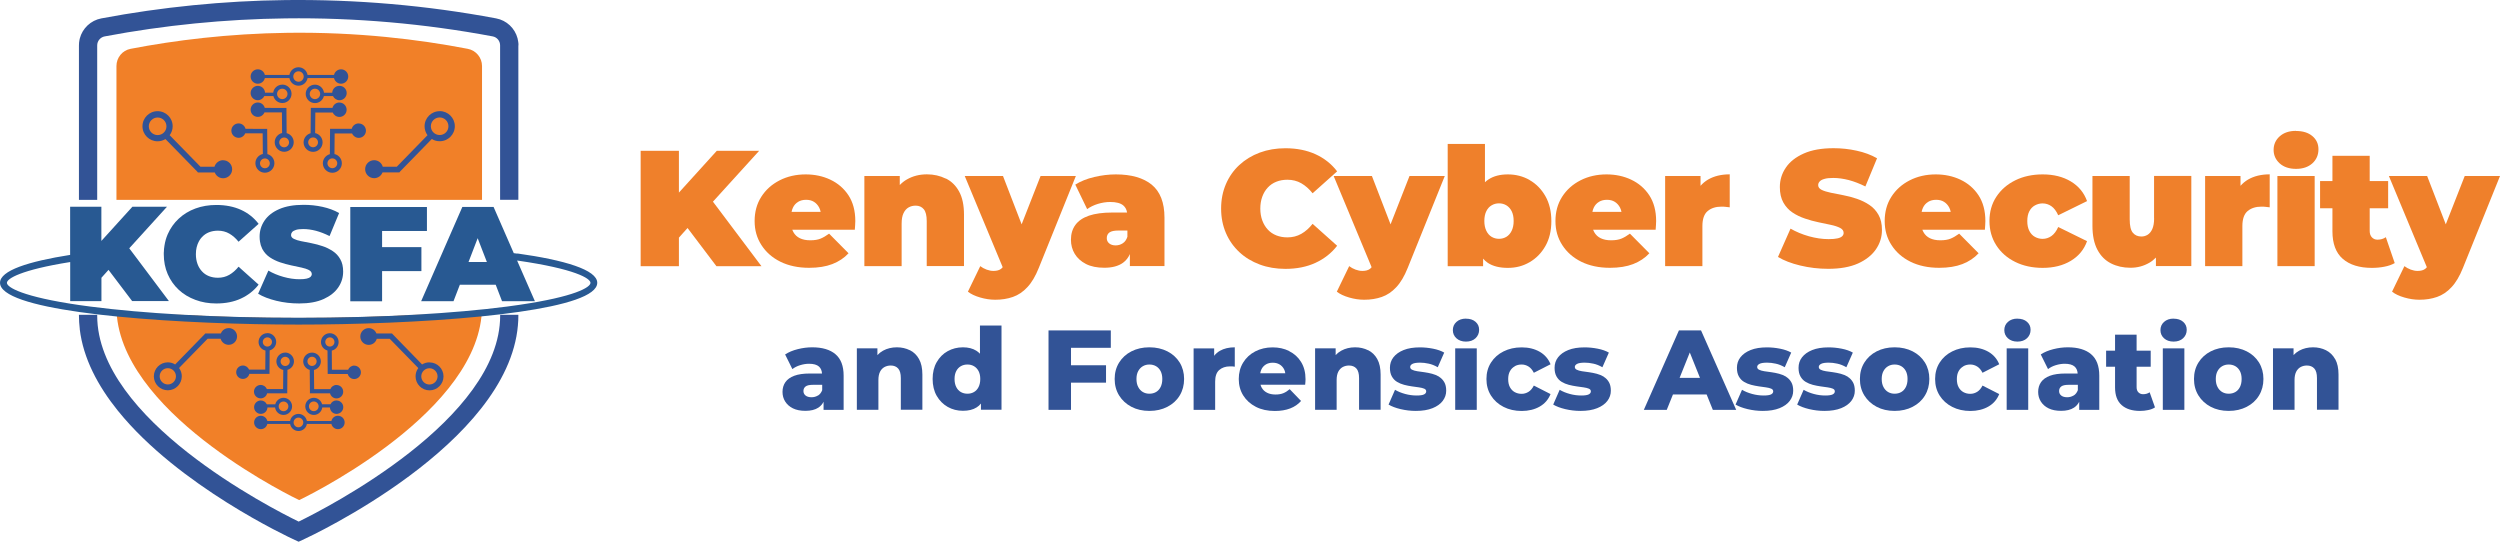 <?xml version="1.0" encoding="UTF-8"?>
<svg id="Layer_2" data-name="Layer 2" xmlns="http://www.w3.org/2000/svg" viewBox="0 0 402.52 87.23">
  <defs>
    <style>
      .cls-1 {
        fill: #325396;
      }

      .cls-2 {
        fill: #ef802b;
      }

      .cls-3 {
        fill: #285992;
      }

      .cls-4 {
        fill: #f18028;
      }
    </style>
  </defs>
  <g id="Layer_1-2" data-name="Layer 1">
    <g>
      <g>
        <g>
          <polygon class="cls-2" points="122.23 24.28 115.41 24.28 109.31 31.01 109.31 24.28 103.15 24.28 103.15 42.86 109.31 42.86 109.31 38.26 110.7 36.71 115.35 42.86 122.6 42.86 114.79 32.47 122.23 24.28"/>
          <path class="cls-2" d="m133.7,28.93c-1.21-.57-2.53-.85-3.97-.85-1.56,0-2.96.32-4.21.96s-2.23,1.52-2.95,2.65c-.72,1.13-1.07,2.43-1.07,3.9s.36,2.72,1.09,3.86c.73,1.14,1.75,2.04,3.06,2.69,1.32.65,2.86.98,4.63.98,1.45,0,2.69-.2,3.73-.6,1.03-.4,1.91-.98,2.61-1.74l-3.13-3.16c-.48.35-.93.62-1.37.8-.43.18-.99.27-1.66.27s-1.21-.11-1.67-.33c-.46-.22-.81-.55-1.06-1-.07-.12-.12-.24-.17-.37h10.07c.02-.21.04-.45.05-.7.02-.26.03-.49.03-.7,0-1.64-.37-3.02-1.1-4.14-.73-1.11-1.71-1.95-2.92-2.52Zm-5.2,3.57c.36-.22.79-.33,1.29-.33s.92.11,1.27.33.63.53.84.93c.1.2.18.43.23.68h-4.68c.05-.25.12-.47.22-.68.19-.4.47-.71.84-.93Z"/>
          <path class="cls-2" d="m152.26,28.75c-.9-.45-1.91-.68-3.02-.68-1.19,0-2.26.27-3.22.82-.43.24-.81.55-1.15.9v-1.45h-5.7v14.51h6v-6.82c0-.73.1-1.3.31-1.72.2-.42.48-.73.82-.92s.72-.28,1.13-.28c.55,0,.98.19,1.3.57.32.38.48,1.02.48,1.92v7.24h6v-8.28c0-1.52-.26-2.76-.78-3.71-.52-.96-1.23-1.66-2.14-2.11Z"/>
          <path class="cls-2" d="m167.54,28.34l-3.05,7.78-3-7.78h-6.16l6.11,14.68c-.08.1-.17.2-.27.27-.28.22-.69.33-1.22.33-.35,0-.72-.07-1.1-.21-.38-.14-.72-.33-1.02-.56l-1.99,4.11c.49.39,1.15.7,1.98.94.82.24,1.63.36,2.43.36,1.03,0,1.97-.15,2.83-.45.86-.3,1.64-.82,2.33-1.57.7-.74,1.31-1.78,1.84-3.1l5.97-14.8h-5.68Z"/>
          <path class="cls-2" d="m185.46,29.75c-1.37-1.11-3.3-1.67-5.8-1.67-1.13,0-2.29.14-3.48.42s-2.2.69-3.05,1.22l1.91,3.95c.48-.35,1.05-.63,1.72-.84.67-.2,1.34-.31,1.99-.31.97,0,1.68.19,2.11.56.33.28.53.66.61,1.14h-2.4c-1.5,0-2.75.17-3.73.5-.98.34-1.71.83-2.19,1.49-.48.65-.72,1.45-.72,2.39,0,.83.2,1.59.61,2.27s1.01,1.22,1.8,1.63c.8.41,1.79.61,2.97.61,1.26,0,2.26-.27,3-.8.48-.35.85-.82,1.11-1.4v1.93h5.57v-7.8c0-2.42-.69-4.19-2.06-5.31Zm-4.7,9.43c-.34.22-.72.33-1.13.33-.44,0-.79-.11-1.05-.33-.26-.22-.38-.5-.38-.84,0-.41.15-.71.44-.92.29-.2.76-.3,1.39-.3h1.49v1.01c-.16.48-.41.83-.76,1.05Z"/>
          <path class="cls-2" d="m211.34,36.04c-.55.69-1.15,1.23-1.82,1.61s-1.41.57-2.24.57c-.65,0-1.25-.11-1.78-.32-.53-.21-.99-.52-1.37-.93-.38-.41-.68-.9-.89-1.47-.21-.57-.32-1.22-.32-1.92s.11-1.35.32-1.92c.21-.57.51-1.07.89-1.47.38-.41.84-.72,1.37-.93.53-.21,1.12-.32,1.78-.32.83,0,1.58.19,2.24.57.66.38,1.27.92,1.82,1.61l3.95-3.53c-.92-1.2-2.08-2.12-3.49-2.76-1.41-.64-3.02-.96-4.84-.96-1.49,0-2.86.23-4.13.7-1.26.47-2.36,1.14-3.29,2s-1.65,1.89-2.16,3.08c-.51,1.19-.77,2.49-.77,3.93s.26,2.74.77,3.93,1.23,2.21,2.16,3.08c.93.87,2.03,1.53,3.29,2,1.26.47,2.64.7,4.13.7,1.82,0,3.44-.32,4.84-.97,1.41-.65,2.57-1.56,3.49-2.75l-3.95-3.53Z"/>
          <path class="cls-2" d="m223.89,36.12l-3-7.78h-6.16l6.11,14.68c-.08.1-.17.2-.27.27-.28.22-.69.33-1.22.33-.35,0-.72-.07-1.1-.21-.38-.14-.72-.33-1.02-.56l-1.99,4.11c.49.39,1.15.7,1.98.94.82.24,1.63.36,2.43.36,1.03,0,1.97-.15,2.83-.45.86-.3,1.64-.82,2.33-1.57.7-.74,1.31-1.78,1.84-3.1l5.97-14.8h-5.68l-3.05,7.78Z"/>
          <path class="cls-2" d="m246.28,28.98c-1.06-.6-2.23-.9-3.5-.9s-2.3.27-3.12.81c-.2.13-.39.28-.57.45v-6.17h-6v19.69h5.7v-1.22c.23.26.48.5.77.69.81.53,1.88.8,3.21.8s2.44-.3,3.5-.91c1.06-.61,1.91-1.48,2.55-2.6s.96-2.46.96-4.02-.32-2.9-.96-4.02-1.49-1.99-2.55-2.59Zm-2.89,8.18c-.21.43-.5.76-.85.97-.35.21-.75.32-1.19.32s-.84-.11-1.19-.32c-.35-.21-.64-.53-.85-.97-.21-.43-.32-.96-.32-1.58s.11-1.16.32-1.58c.21-.42.49-.73.85-.94.35-.21.75-.32,1.19-.32s.84.11,1.19.32c.35.21.64.53.85.94.21.42.32.94.32,1.58s-.11,1.14-.32,1.58Z"/>
          <path class="cls-2" d="m262.64,28.93c-1.21-.57-2.53-.85-3.97-.85-1.56,0-2.96.32-4.21.96s-2.23,1.52-2.95,2.65c-.72,1.13-1.07,2.43-1.07,3.9s.36,2.72,1.09,3.86c.73,1.14,1.75,2.04,3.06,2.69,1.32.65,2.86.98,4.63.98,1.45,0,2.69-.2,3.73-.6,1.03-.4,1.91-.98,2.61-1.74l-3.13-3.16c-.48.35-.93.62-1.37.8-.43.18-.99.27-1.66.27s-1.21-.11-1.67-.33c-.46-.22-.81-.55-1.06-1-.07-.12-.12-.24-.17-.37h10.07c.02-.21.04-.45.05-.7.02-.26.03-.49.03-.7,0-1.64-.37-3.02-1.1-4.14-.73-1.11-1.71-1.95-2.92-2.52Zm-5.2,3.57c.36-.22.79-.33,1.29-.33s.92.11,1.27.33.63.53.84.93c.1.2.18.43.23.68h-4.68c.05-.25.12-.47.22-.68.19-.4.47-.71.84-.93Z"/>
          <path class="cls-2" d="m273.8,29.92v-1.58h-5.7v14.51h6v-6.45c0-1.15.29-1.96.86-2.43.57-.47,1.31-.7,2.22-.7.21,0,.42,0,.62.03.2.02.44.04.7.08v-5.31c-1.36,0-2.53.28-3.5.85-.46.27-.85.6-1.19.99Z"/>
          <path class="cls-2" d="m300.98,32.99c-.61-.41-1.28-.73-2-.98s-1.45-.44-2.19-.58c-.73-.14-1.41-.27-2.02-.4s-1.1-.28-1.47-.46c-.37-.19-.56-.44-.56-.76,0-.21.07-.41.23-.58.15-.18.4-.32.76-.42.35-.11.83-.16,1.43-.16.81,0,1.65.12,2.51.34.86.23,1.75.57,2.67,1.03l1.88-4.54c-.97-.55-2.07-.96-3.29-1.22-1.22-.27-2.46-.4-3.71-.4-1.91,0-3.51.28-4.79.85-1.28.57-2.25,1.32-2.89,2.27-.65.95-.97,1.99-.97,3.14,0,.99.19,1.82.56,2.48.37.66.86,1.2,1.47,1.61s1.28.73,2.02.98c.73.25,1.46.45,2.19.6.72.15,1.39.29,2,.42.61.13,1.1.3,1.47.49.37.19.56.46.56.8,0,.21-.08.39-.24.54-.16.15-.41.27-.76.34-.34.08-.82.12-1.42.12-1.03,0-2.08-.16-3.17-.46-1.09-.31-2.07-.72-2.96-1.23l-2.02,4.56c.94.57,2.13,1.03,3.58,1.38,1.45.35,2.95.53,4.51.53,1.93,0,3.53-.29,4.8-.86,1.27-.57,2.23-1.34,2.88-2.28.65-.95.97-1.98.97-3.12,0-.97-.19-1.79-.56-2.44-.37-.65-.86-1.19-1.47-1.59Z"/>
          <path class="cls-2" d="m315.65,28.93c-1.21-.57-2.53-.85-3.97-.85-1.56,0-2.96.32-4.21.96s-2.23,1.52-2.95,2.65c-.72,1.13-1.07,2.43-1.07,3.9s.36,2.72,1.09,3.86c.73,1.14,1.75,2.04,3.06,2.69,1.32.65,2.86.98,4.63.98,1.45,0,2.69-.2,3.73-.6,1.03-.4,1.91-.98,2.61-1.74l-3.13-3.16c-.48.35-.93.62-1.37.8-.43.18-.99.27-1.66.27s-1.21-.11-1.67-.33c-.46-.22-.81-.55-1.06-1-.07-.12-.12-.24-.17-.37h10.07c.02-.21.04-.45.05-.7.02-.26.03-.49.03-.7,0-1.64-.37-3.02-1.1-4.14-.73-1.11-1.71-1.95-2.92-2.52Zm-5.2,3.57c.36-.22.79-.33,1.29-.33s.92.11,1.27.33.63.53.84.93c.1.2.18.43.23.68h-4.68c.05-.25.12-.47.22-.68.19-.4.47-.71.84-.93Z"/>
          <path class="cls-2" d="m327.64,33.07c.38-.21.79-.32,1.23-.32.51,0,.99.15,1.42.45.43.3.8.79,1.1,1.46l4.64-2.28c-.48-1.34-1.34-2.4-2.6-3.16-1.26-.76-2.77-1.14-4.54-1.14-1.66,0-3.14.32-4.43.96s-2.3,1.52-3.04,2.65-1.1,2.43-1.1,3.9.37,2.77,1.1,3.91,1.75,2.03,3.04,2.67,2.77.96,4.43.96c1.77,0,3.28-.38,4.54-1.14,1.26-.76,2.12-1.81,2.6-3.16l-4.64-2.28c-.3.67-.67,1.16-1.1,1.46-.43.3-.91.45-1.42.45-.44,0-.85-.11-1.23-.32-.38-.21-.68-.53-.9-.96-.22-.42-.33-.96-.33-1.59s.11-1.16.33-1.58c.22-.42.52-.73.9-.94Z"/>
          <path class="cls-2" d="m346.83,35.16c0,.71-.1,1.28-.29,1.71-.19.43-.45.74-.76.93-.31.19-.64.28-1,.28-.58,0-1.04-.2-1.38-.61-.34-.41-.5-1.12-.5-2.15v-6.98h-6v8.01c0,1.57.27,2.86.8,3.86.53,1,1.26,1.73,2.19,2.2s1.97.7,3.12.7,2.12-.27,3.06-.81c.39-.22.73-.51,1.05-.83v1.37h5.7v-14.51h-6v6.82Z"/>
          <path class="cls-2" d="m360.74,29.92v-1.58h-5.7v14.51h6v-6.45c0-1.15.29-1.96.86-2.43.57-.47,1.31-.7,2.22-.7.21,0,.42,0,.62.03.2.02.44.04.7.08v-5.31c-1.36,0-2.53.28-3.5.85-.46.27-.85.6-1.19.99Z"/>
          <rect class="cls-2" x="366.68" y="28.34" width="6" height="14.51"/>
          <path class="cls-2" d="m369.68,21.07c-1.1,0-1.97.29-2.63.88-.65.58-.98,1.31-.98,2.18s.33,1.59.98,2.18c.65.58,1.53.88,2.63.88s1.97-.3,2.63-.89c.65-.59.98-1.35.98-2.27,0-.87-.33-1.57-.98-2.12-.65-.55-1.53-.82-2.63-.82Z"/>
          <path class="cls-2" d="m384.14,38.19c-.39.27-.84.4-1.35.4-.35,0-.65-.12-.89-.37-.24-.25-.36-.59-.36-1.03v-3.66h2.97v-4.38h-2.97v-4.06h-6v4.06h-1.99v4.38h1.99v3.71c0,2,.56,3.48,1.67,4.44,1.11.96,2.67,1.45,4.67,1.45.71,0,1.38-.06,2.03-.19.65-.12,1.2-.32,1.66-.58l-1.43-4.17Z"/>
          <path class="cls-2" d="m396.84,28.34l-3.05,7.78-3-7.78h-6.16l6.11,14.68c-.08.1-.17.2-.27.27-.28.22-.69.33-1.22.33-.35,0-.72-.07-1.1-.21-.38-.14-.72-.33-1.02-.56l-1.99,4.11c.49.39,1.15.7,1.98.94.82.24,1.63.36,2.43.36,1.03,0,1.97-.15,2.83-.45.86-.3,1.64-.82,2.33-1.57.7-.74,1.31-1.78,1.84-3.1l5.97-14.8h-5.68Z"/>
        </g>
        <g>
          <path class="cls-1" d="m134.52,57.03c-.88-.74-2.13-1.11-3.74-1.11-.78,0-1.56.1-2.35.3s-1.46.48-2.02.85l1.17,2.36c.34-.27.75-.48,1.24-.63.49-.15.97-.23,1.44-.23.73,0,1.26.15,1.6.45.3.27.46.65.49,1.12h-1.96c-1.02,0-1.86.12-2.5.36s-1.12.58-1.43,1.02c-.31.44-.47.97-.47,1.58,0,.57.14,1.09.43,1.55s.7.83,1.25,1.1c.55.27,1.22.4,2.01.4.86,0,1.56-.17,2.09-.52.36-.24.63-.55.83-.94v1.3h3.23v-5.5c0-1.57-.44-2.72-1.32-3.46Zm-2.83,6.65c-.31.19-.66.28-1.03.28-.4,0-.72-.09-.95-.27-.23-.18-.35-.43-.35-.73s.11-.55.34-.73c.23-.18.62-.27,1.18-.27h1.5v.86c-.15.39-.37.68-.68.87Z"/>
          <path class="cls-1" d="m146.49,56.39c-.62-.31-1.32-.47-2.08-.47-.83,0-1.57.18-2.23.54-.34.19-.65.43-.91.71v-1.09h-3.31v9.9h3.47v-4.79c0-.55.09-.99.26-1.33.17-.34.41-.59.71-.76.3-.16.64-.25,1.01-.25.51,0,.91.16,1.2.48.29.32.43.84.43,1.54v5.1h3.47v-5.66c0-1.02-.18-1.86-.54-2.5-.36-.65-.85-1.12-1.47-1.43Z"/>
          <path class="cls-1" d="m157.78,56.95c-.18-.18-.36-.35-.58-.48-.59-.37-1.31-.55-2.16-.55-.9,0-1.72.21-2.46.62-.74.41-1.32,1-1.76,1.76-.44.76-.66,1.67-.66,2.71s.22,1.97.66,2.73c.44.76,1.03,1.35,1.76,1.77.74.42,1.56.63,2.46.63s1.63-.18,2.21-.55c.26-.16.49-.37.69-.62v1h3.31v-13.56h-3.47v4.52Zm-.22,5.36c-.18.36-.43.63-.74.81-.31.18-.66.27-1.05.27s-.76-.09-1.07-.27c-.31-.18-.56-.45-.74-.81-.18-.36-.27-.79-.27-1.29s.09-.92.27-1.27c.18-.35.43-.61.74-.79.31-.18.67-.27,1.07-.27s.74.09,1.05.27c.31.18.56.45.74.79.18.35.27.77.27,1.27s-.09.93-.27,1.29Z"/>
          <polygon class="cls-1" points="168.82 65.99 172.44 65.99 172.44 61.61 178.08 61.61 178.08 58.81 172.44 58.81 172.44 56 178.85 56 178.85 53.2 168.82 53.2 168.82 65.99"/>
          <path class="cls-1" d="m187.96,56.57c-.85-.43-1.81-.65-2.9-.65s-2.05.22-2.89.65-1.5,1.03-1.98,1.8-.72,1.65-.72,2.65.24,1.88.72,2.66c.48.77,1.14,1.38,1.98,1.82s1.8.66,2.89.66,2.05-.22,2.9-.66c.85-.44,1.51-1.04,1.98-1.82.47-.77.71-1.66.71-2.66s-.24-1.88-.71-2.65c-.48-.77-1.14-1.37-1.98-1.8Zm-1.09,5.74c-.18.36-.43.63-.74.81-.31.18-.67.27-1.07.27s-.74-.09-1.05-.27c-.31-.18-.56-.45-.75-.81-.19-.36-.28-.79-.28-1.29s.09-.92.28-1.27c.19-.35.44-.61.75-.79.31-.18.66-.27,1.05-.27s.76.09,1.07.27c.31.18.56.45.74.79.18.35.27.77.27,1.27s-.09.93-.27,1.29Z"/>
          <path class="cls-1" d="m195.49,57.29v-1.2h-3.31v9.9h3.47v-4.55c0-.86.22-1.49.66-1.87.44-.38,1.01-.58,1.72-.58.13,0,.26,0,.37,0,.12,0,.25.02.41.05v-3.12c-.94,0-1.74.19-2.39.56-.37.21-.68.48-.93.81Z"/>
          <path class="cls-1" d="m207.57,56.52c-.8-.4-1.69-.59-2.67-.59-1.04,0-1.97.22-2.8.65s-1.48,1.04-1.95,1.81c-.47.77-.7,1.65-.7,2.64s.24,1.87.72,2.64,1.16,1.38,2.03,1.83c.87.45,1.89.67,3.06.67.95,0,1.77-.14,2.47-.41s1.28-.67,1.75-1.2l-1.83-1.9c-.34.29-.68.51-1.03.65-.35.14-.76.21-1.25.21-.52,0-.97-.09-1.35-.28-.38-.19-.67-.46-.87-.81-.09-.15-.15-.32-.2-.49h7.19c.01-.13.02-.28.04-.44s.02-.3.02-.42c0-1.1-.24-2.03-.71-2.79-.47-.77-1.11-1.35-1.92-1.75Zm-3.74,2.15c.31-.18.67-.27,1.09-.27s.78.09,1.09.27c.31.18.55.44.73.77.11.2.17.42.2.66h-4.03c.04-.23.1-.45.2-.65.17-.34.41-.59.72-.78Z"/>
          <path class="cls-1" d="m220.27,56.39c-.62-.31-1.32-.47-2.08-.47-.83,0-1.57.18-2.23.54-.34.19-.65.43-.91.71v-1.09h-3.31v9.9h3.47v-4.79c0-.55.09-.99.26-1.33.17-.34.41-.59.71-.76.3-.16.64-.25,1.01-.25.51,0,.91.16,1.2.48.29.32.43.84.43,1.54v5.1h3.47v-5.66c0-1.02-.18-1.86-.54-2.5-.36-.65-.85-1.12-1.47-1.43Z"/>
          <path class="cls-1" d="m231.73,60.66c-.35-.21-.73-.37-1.15-.48-.42-.11-.84-.19-1.25-.25-.41-.06-.79-.11-1.14-.16-.35-.06-.62-.13-.83-.24-.21-.1-.31-.25-.31-.45s.12-.36.36-.49.65-.2,1.23-.2c.44,0,.9.05,1.39.16.49.1.97.3,1.46.58l1.04-2.36c-.49-.28-1.09-.49-1.8-.63-.71-.14-1.42-.21-2.11-.21-1.03,0-1.91.14-2.63.43-.72.29-1.26.68-1.64,1.17s-.56,1.06-.56,1.69c0,.56.1,1.02.31,1.39.21.37.48.66.83.87.35.21.73.37,1.15.48s.84.19,1.25.25c.41.06.79.12,1.14.16.35.05.63.12.84.21.21.09.32.23.32.43,0,.21-.11.37-.34.49-.23.12-.63.18-1.22.18s-1.21-.08-1.83-.25-1.16-.39-1.63-.67l-1.04,2.38c.49.29,1.13.54,1.93.73.8.19,1.62.29,2.46.29,1.07,0,1.97-.15,2.69-.44s1.27-.68,1.64-1.17.56-1.03.56-1.64c0-.56-.1-1.02-.31-1.38s-.48-.65-.83-.86Z"/>
          <path class="cls-1" d="m236.03,51.3c-.63,0-1.14.18-1.53.53-.39.35-.58.79-.58,1.32s.19.96.58,1.32c.39.35.9.53,1.53.53s1.16-.18,1.54-.54c.38-.36.58-.81.58-1.36s-.2-.95-.58-1.29c-.39-.34-.9-.5-1.53-.5Z"/>
          <rect class="cls-1" x="234.3" y="56.09" width="3.47" height="9.9"/>
          <path class="cls-1" d="m243.89,58.96c.33-.18.69-.27,1.1-.27s.77.11,1.11.32c.34.21.63.55.86,1.01l2.69-1.37c-.34-.86-.92-1.53-1.74-2.01-.82-.47-1.78-.71-2.9-.71s-2.07.22-2.93.65-1.53,1.03-2.02,1.8-.73,1.65-.73,2.65.24,1.88.73,2.66c.49.77,1.16,1.38,2.02,1.82s1.84.66,2.93.66,2.09-.24,2.9-.71c.82-.47,1.39-1.14,1.74-2.01l-2.69-1.37c-.23.46-.52.8-.86,1.01-.34.21-.71.32-1.11.32s-.77-.09-1.1-.27-.59-.45-.78-.8c-.19-.35-.28-.79-.28-1.3s.09-.92.28-1.27c.19-.35.45-.61.78-.79Z"/>
          <path class="cls-1" d="m258.24,60.66c-.35-.21-.73-.37-1.15-.48-.42-.11-.84-.19-1.25-.25-.41-.06-.79-.11-1.14-.16-.35-.06-.62-.13-.83-.24-.21-.1-.31-.25-.31-.45s.12-.36.36-.49.65-.2,1.23-.2c.44,0,.9.05,1.39.16.49.1.97.3,1.46.58l1.04-2.36c-.49-.28-1.09-.49-1.8-.63-.71-.14-1.42-.21-2.11-.21-1.03,0-1.91.14-2.63.43-.72.29-1.26.68-1.64,1.17s-.56,1.06-.56,1.69c0,.56.1,1.02.31,1.39.21.37.48.66.83.87.35.21.73.37,1.15.48s.84.19,1.25.25c.41.06.79.12,1.14.16.35.05.63.12.84.21.21.09.32.23.32.43,0,.21-.11.37-.34.49-.23.12-.63.18-1.22.18s-1.21-.08-1.83-.25-1.16-.39-1.63-.67l-1.04,2.38c.49.29,1.13.54,1.93.73.8.19,1.62.29,2.46.29,1.07,0,1.97-.15,2.69-.44s1.27-.68,1.64-1.17.56-1.03.56-1.64c0-.56-.1-1.02-.31-1.38s-.48-.65-.83-.86Z"/>
          <path class="cls-1" d="m270.32,53.2l-5.65,12.79h3.69l1-2.48h5.42l1,2.48h3.76l-5.66-12.79h-3.56Zm.11,7.64l1.64-4.09,1.64,4.09h-3.28Z"/>
          <path class="cls-1" d="m287.6,60.66c-.35-.21-.73-.37-1.15-.48-.42-.11-.84-.19-1.25-.25-.41-.06-.79-.11-1.14-.16-.35-.06-.62-.13-.83-.24-.21-.1-.31-.25-.31-.45s.12-.36.36-.49.65-.2,1.23-.2c.44,0,.9.05,1.39.16.49.1.97.3,1.46.58l1.04-2.36c-.49-.28-1.09-.49-1.8-.63-.71-.14-1.42-.21-2.11-.21-1.03,0-1.91.14-2.63.43-.72.29-1.26.68-1.64,1.17s-.56,1.06-.56,1.69c0,.56.1,1.02.31,1.39.21.37.48.66.83.87.35.21.73.37,1.15.48s.84.19,1.25.25c.41.06.79.12,1.14.16.35.05.63.12.84.21.21.09.32.23.32.43,0,.21-.11.37-.34.49-.23.12-.63.18-1.22.18s-1.21-.08-1.83-.25-1.16-.39-1.63-.67l-1.04,2.38c.49.29,1.13.54,1.93.73.8.19,1.62.29,2.46.29,1.07,0,1.97-.15,2.69-.44s1.27-.68,1.64-1.17.56-1.03.56-1.64c0-.56-.1-1.02-.31-1.38s-.48-.65-.83-.86Z"/>
          <path class="cls-1" d="m297.52,60.66c-.35-.21-.73-.37-1.15-.48-.42-.11-.84-.19-1.25-.25-.41-.06-.79-.11-1.14-.16-.35-.06-.62-.13-.83-.24-.21-.1-.31-.25-.31-.45s.12-.36.36-.49.65-.2,1.23-.2c.44,0,.9.05,1.39.16.49.1.97.3,1.46.58l1.04-2.36c-.49-.28-1.09-.49-1.8-.63-.71-.14-1.42-.21-2.11-.21-1.03,0-1.91.14-2.63.43-.72.29-1.26.68-1.64,1.17s-.56,1.06-.56,1.69c0,.56.1,1.02.31,1.39.21.37.48.66.83.87.35.21.73.37,1.15.48s.84.19,1.25.25c.41.06.79.12,1.14.16.35.05.63.12.84.21.21.09.32.23.32.43,0,.21-.11.37-.34.49-.23.12-.63.18-1.22.18s-1.21-.08-1.83-.25-1.16-.39-1.63-.67l-1.04,2.38c.49.29,1.13.54,1.93.73.8.19,1.62.29,2.46.29,1.07,0,1.97-.15,2.69-.44s1.27-.68,1.64-1.17.56-1.03.56-1.64c0-.56-.1-1.02-.31-1.38s-.48-.65-.83-.86Z"/>
          <path class="cls-1" d="m307.95,56.57c-.85-.43-1.81-.65-2.9-.65s-2.05.22-2.89.65-1.5,1.03-1.98,1.8-.72,1.65-.72,2.65.24,1.88.72,2.66c.48.77,1.14,1.38,1.98,1.82s1.8.66,2.89.66,2.05-.22,2.9-.66c.85-.44,1.51-1.04,1.98-1.82.47-.77.71-1.66.71-2.66s-.24-1.88-.71-2.65c-.48-.77-1.14-1.37-1.98-1.8Zm-1.09,5.74c-.18.36-.43.63-.74.81-.31.18-.67.27-1.07.27s-.74-.09-1.05-.27c-.31-.18-.56-.45-.75-.81-.19-.36-.28-.79-.28-1.29s.09-.92.28-1.27c.19-.35.44-.61.75-.79.31-.18.66-.27,1.05-.27s.76.09,1.07.27c.31.18.56.45.74.79.18.35.27.77.27,1.27s-.09.93-.27,1.29Z"/>
          <path class="cls-1" d="m316.13,58.96c.33-.18.69-.27,1.1-.27s.77.11,1.11.32c.34.21.63.55.86,1.01l2.69-1.37c-.34-.86-.92-1.53-1.74-2.01-.82-.47-1.78-.71-2.9-.71s-2.07.22-2.93.65-1.53,1.03-2.02,1.8-.73,1.65-.73,2.65.24,1.88.73,2.66c.49.77,1.16,1.38,2.02,1.82s1.84.66,2.93.66,2.09-.24,2.9-.71c.82-.47,1.39-1.14,1.74-2.01l-2.69-1.37c-.23.46-.52.8-.86,1.01-.34.21-.71.32-1.11.32s-.77-.09-1.1-.27-.59-.45-.78-.8c-.19-.35-.28-.79-.28-1.3s.09-.92.28-1.27c.19-.35.45-.61.78-.79Z"/>
          <path class="cls-1" d="m324.82,51.3c-.63,0-1.14.18-1.53.53-.39.35-.58.79-.58,1.32s.19.96.58,1.32c.39.35.9.53,1.53.53s1.16-.18,1.54-.54c.38-.36.58-.81.58-1.36s-.2-.95-.58-1.29c-.39-.34-.9-.5-1.53-.5Z"/>
          <rect class="cls-1" x="323.09" y="56.09" width="3.47" height="9.9"/>
          <path class="cls-1" d="m336.69,57.03c-.88-.74-2.13-1.11-3.74-1.11-.78,0-1.56.1-2.35.3s-1.46.48-2.02.85l1.17,2.36c.34-.27.75-.48,1.24-.63.49-.15.97-.23,1.44-.23.73,0,1.26.15,1.6.45.3.27.46.65.49,1.12h-1.96c-1.02,0-1.86.12-2.5.36s-1.12.58-1.43,1.02c-.31.44-.47.97-.47,1.58,0,.57.14,1.09.43,1.55s.7.83,1.25,1.1c.55.27,1.22.4,2.01.4.86,0,1.56-.17,2.09-.52.36-.24.63-.55.83-.94v1.3h3.23v-5.5c0-1.57-.44-2.72-1.32-3.46Zm-2.83,6.65c-.31.19-.66.28-1.03.28-.4,0-.72-.09-.95-.27-.23-.18-.35-.43-.35-.73s.11-.55.34-.73c.23-.18.62-.27,1.18-.27h1.5v.86c-.15.39-.37.68-.68.87Z"/>
          <path class="cls-1" d="m345.05,63.47c-.3,0-.55-.1-.75-.3s-.29-.48-.29-.83v-3.29h2.27v-2.59h-2.27v-2.58h-3.47v2.58h-1.44v2.59h1.44v3.33c0,1.27.35,2.21,1.06,2.84s1.69.94,2.96.94c.46,0,.91-.05,1.33-.14.43-.09.79-.23,1.08-.43l-.86-2.43c-.29.21-.65.31-1.06.31Z"/>
          <path class="cls-1" d="m349.96,51.3c-.63,0-1.14.18-1.53.53-.39.35-.58.79-.58,1.32s.19.96.58,1.32c.39.35.9.53,1.53.53s1.16-.18,1.54-.54c.38-.36.58-.81.58-1.36s-.2-.95-.58-1.29c-.39-.34-.9-.5-1.53-.5Z"/>
          <rect class="cls-1" x="348.23" y="56.09" width="3.47" height="9.9"/>
          <path class="cls-1" d="m361.74,56.57c-.85-.43-1.81-.65-2.9-.65s-2.05.22-2.89.65-1.5,1.03-1.98,1.8-.72,1.65-.72,2.65.24,1.88.72,2.66c.48.77,1.14,1.38,1.98,1.82s1.8.66,2.89.66,2.05-.22,2.9-.66c.85-.44,1.51-1.04,1.98-1.82.47-.77.71-1.66.71-2.66s-.24-1.88-.71-2.65c-.48-.77-1.14-1.37-1.98-1.8Zm-1.09,5.74c-.18.36-.43.63-.74.81-.31.18-.67.27-1.07.27s-.74-.09-1.05-.27c-.31-.18-.56-.45-.75-.81-.19-.36-.28-.79-.28-1.29s.09-.92.28-1.27c.19-.35.44-.61.75-.79.31-.18.66-.27,1.05-.27s.76.09,1.07.27c.31.18.56.45.74.79.18.35.27.77.27,1.27s-.09.93-.27,1.29Z"/>
          <path class="cls-1" d="m375.97,57.82c-.36-.65-.85-1.12-1.47-1.43-.62-.31-1.32-.47-2.08-.47-.83,0-1.57.18-2.23.54-.34.19-.65.43-.91.71v-1.09h-3.31v9.9h3.47v-4.79c0-.55.09-.99.26-1.33.17-.34.41-.59.71-.76.3-.16.64-.25,1.01-.25.51,0,.91.16,1.2.48.29.32.43.84.43,1.54v5.1h3.47v-5.66c0-1.02-.18-1.86-.54-2.5Z"/>
        </g>
      </g>
      <g>
        <g>
          <path class="cls-4" d="m77.55,50.68c0,.1-.02.19-.03.29-1.7,16.46-29.35,29.55-29.35,29.55,0,0-27.62-13.08-29.34-29.52-.01-.1-.02-.21-.03-.31h10.38c5.88.33,12.28.5,18.89.5s13.01-.17,18.89-.5h10.58Z"/>
          <path class="cls-4" d="m77.61,10.63v21.55H18.75V10.63c0-1.35.95-2.52,2.28-2.77,7.13-1.37,15.67-2.45,25.33-2.58,11.21-.14,21,1.05,28.95,2.58,1.33.25,2.3,1.42,2.3,2.77Z"/>
          <path class="cls-1" d="m83.46,7.3v24.87h-2.94V7.3c0-.71-.5-1.31-1.19-1.44-10.97-2.06-22.18-3.04-33.32-2.9-9.75.12-19.56,1.09-29.15,2.9-.7.13-1.21.74-1.21,1.45v24.87h-2.94V7.3c0-.31.03-.6.09-.89.01-.07.03-.15.05-.22.42-1.62,1.76-2.91,3.47-3.23C26.06,1.13,36.04.13,45.97.01c11.34-.13,22.74.85,33.91,2.95,1.7.32,3.02,1.59,3.45,3.21.05.19.08.38.11.57.03.18.04.37.04.56Z"/>
          <path class="cls-1" d="m83.46,50.68v.13c0,.51-.02,1.02-.07,1.53,0,0,0,.01,0,.02,0,0,0,0,0,.01-1.66,19.18-33.31,33.94-34.7,34.57l-.61.28-.61-.28c-1.02-.47-18.7-8.71-28.44-20.75-.02-.03-.04-.05-.06-.07-3.22-4-5.57-8.43-6.13-13.12,0-.02,0-.05,0-.07-.08-.7-.13-1.4-.13-2.11v-.13h2.94v.13c0,16.67,27.92,30.96,32.44,33.16,4.53-2.21,32.44-16.49,32.44-33.16v-.13h2.94Z"/>
        </g>
        <g>
          <g>
            <path class="cls-1" d="m35.93,25.79c-.65,0-1.22.44-1.4,1.06h-2.25l-4.96-5.08c.31-.42.48-.92.48-1.44,0-1.34-1.09-2.43-2.43-2.43s-2.43,1.09-2.43,2.43,1.09,2.42,2.43,2.42c.45,0,.89-.13,1.27-.36l5.09,5.21.14.17h2.71c.21.56.74.93,1.35.93.8,0,1.45-.65,1.45-1.45s-.65-1.45-1.45-1.45Zm-10.55-4.04c-.78,0-1.42-.63-1.42-1.41s.64-1.42,1.42-1.42,1.42.63,1.42,1.42-.64,1.41-1.42,1.41Z"/>
            <path class="cls-1" d="m43.05,24.82l-.03-3.69h0v-.38s-3.49-.01-3.49-.01c-.13-.5-.58-.87-1.12-.87-.64,0-1.16.52-1.16,1.16s.52,1.16,1.16,1.16c.49,0,.9-.3,1.07-.72h2.81s.03,3.32.03,3.32c-.68.15-1.2.76-1.2,1.49,0,.84.69,1.53,1.53,1.53s1.53-.69,1.53-1.53c0-.71-.48-1.3-1.13-1.47Zm-.4,2.27c-.44,0-.79-.36-.79-.79s.36-.79.79-.79.79.36.79.79-.35.79-.79.79Z"/>
            <path class="cls-1" d="m46.15,21.45l-.03-3.69h0v-.38s-3.49-.01-3.49-.01c-.13-.5-.58-.87-1.12-.87-.64,0-1.16.52-1.16,1.16s.52,1.16,1.16,1.16c.49,0,.9-.3,1.07-.72h2.81s.03,3.32.03,3.32c-.68.15-1.19.76-1.19,1.49,0,.84.69,1.53,1.53,1.53s1.53-.69,1.53-1.53c0-.71-.48-1.3-1.13-1.47Zm-.4,2.27c-.44,0-.79-.36-.79-.79s.36-.79.79-.79.79.36.79.79-.36.79-.79.79Z"/>
            <path class="cls-1" d="m45.45,13.63c-.75,0-1.37.56-1.46,1.29h-1.32c-.03-.61-.54-1.1-1.16-1.1s-1.16.52-1.16,1.16.52,1.16,1.16,1.16c.46,0,.86-.28,1.05-.67h1.46c.16.64.74,1.12,1.44,1.12.82,0,1.48-.67,1.48-1.49s-.67-1.48-1.48-1.48Zm0,2.33c-.46,0-.84-.38-.84-.84s.38-.84.84-.84.84.38.84.84-.38.84-.84.84Z"/>
          </g>
          <path class="cls-1" d="m54.91,11.16c-.55,0-1.01.39-1.13.9h-4.26c-.13-.7-.73-1.23-1.46-1.23s-1.34.53-1.46,1.23h-3.96c-.12-.52-.58-.9-1.13-.9-.64,0-1.16.52-1.16,1.16s.52,1.16,1.16,1.16c.55,0,1.02-.39,1.13-.91h3.96c.12.7.73,1.23,1.46,1.23s1.34-.53,1.46-1.23h4.26c.12.52.58.91,1.13.91.64,0,1.16-.52,1.16-1.16s-.52-1.16-1.16-1.16Zm-6.85,2c-.46,0-.84-.38-.84-.84s.38-.84.84-.84.84.38.84.84-.38.84-.84.84Z"/>
          <g>
            <path class="cls-1" d="m70.79,17.9c-1.34,0-2.43,1.09-2.43,2.43,0,.52.17,1.02.47,1.44l-4.95,5.08h-2.25c-.17-.62-.74-1.06-1.39-1.06-.8,0-1.45.66-1.45,1.45s.65,1.45,1.45,1.45c.6,0,1.13-.37,1.35-.93h2.71l.14-.17,5.08-5.21c.38.24.82.36,1.28.36,1.34,0,2.43-1.09,2.43-2.42s-1.09-2.43-2.43-2.43Zm0,3.84c-.78,0-1.42-.63-1.42-1.41s.64-1.42,1.42-1.42,1.41.63,1.41,1.42-.63,1.41-1.41,1.41Z"/>
            <path class="cls-1" d="m57.75,19.87c-.54,0-.99.37-1.12.87h-3.49v.39h0l-.03,3.69c-.65.18-1.13.77-1.13,1.47,0,.84.69,1.53,1.53,1.53s1.53-.69,1.53-1.53c0-.73-.51-1.34-1.19-1.49l.03-3.31h2.81c.17.41.59.71,1.07.71.64,0,1.16-.52,1.16-1.16s-.52-1.16-1.16-1.16Zm-3.45,6.42c0,.44-.36.79-.79.79s-.79-.36-.79-.79.36-.79.79-.79.79.36.79.79Z"/>
            <path class="cls-1" d="m54.65,16.5c-.54,0-.99.37-1.12.87h-3.49s0,.39,0,.39h0l-.03,3.69c-.65.18-1.13.77-1.13,1.47,0,.84.68,1.53,1.53,1.53s1.53-.69,1.53-1.53c0-.73-.51-1.34-1.2-1.49l.03-3.31h2.81c.17.41.59.71,1.07.71.64,0,1.16-.52,1.16-1.16s-.52-1.16-1.16-1.16Zm-3.45,6.42c0,.44-.36.79-.79.79s-.79-.36-.79-.79.35-.79.79-.79.79.36.79.79Z"/>
            <path class="cls-1" d="m54.65,13.82c-.63,0-1.13.49-1.16,1.11h-1.32c-.1-.73-.71-1.3-1.46-1.3-.82,0-1.49.67-1.49,1.48s.67,1.49,1.49,1.49c.7,0,1.27-.48,1.44-1.13h1.46c.19.39.59.67,1.05.67.64,0,1.16-.52,1.16-1.16s-.52-1.16-1.16-1.16Zm-3.94,2.14c-.46,0-.84-.38-.84-.84s.38-.84.84-.84.84.38.84.84-.38.84-.84.84Z"/>
          </g>
        </g>
        <g>
          <g>
            <path class="cls-1" d="m36.81,52.83c-.56,0-1.05.34-1.25.86h-2.51l-.13.15-4.72,4.84c-.35-.22-.76-.34-1.18-.34-1.24,0-2.25,1.01-2.25,2.25s1.01,2.25,2.25,2.25,2.25-1.01,2.25-2.25c0-.48-.15-.95-.44-1.34l4.6-4.71h2.09c.16.57.69.98,1.3.98.74,0,1.35-.6,1.35-1.35s-.6-1.35-1.35-1.35Zm-9.79,9.07c-.72,0-1.31-.59-1.31-1.31s.59-1.31,1.31-1.31,1.31.59,1.31,1.31-.59,1.31-1.31,1.31Z"/>
            <path class="cls-1" d="m43.05,53.64c-.78,0-1.42.64-1.42,1.42,0,.67.47,1.24,1.11,1.38l-.03,3.07h-2.61c-.16-.38-.54-.66-.99-.66-.6,0-1.08.49-1.08,1.08s.48,1.08,1.08,1.08c.5,0,.92-.35,1.04-.81h3.24v-.36h0l.03-3.42c.6-.17,1.05-.71,1.05-1.37,0-.78-.64-1.42-1.42-1.42Zm0,2.16c-.4,0-.74-.33-.74-.74s.33-.74.74-.74.74.33.74.74-.33.74-.74.74Z"/>
            <path class="cls-1" d="m45.92,56.77c-.78,0-1.42.64-1.42,1.42,0,.67.47,1.24,1.11,1.38l-.03,3.07h-2.61c-.16-.38-.54-.66-1-.66-.59,0-1.08.48-1.08,1.08s.49,1.08,1.08,1.08c.5,0,.92-.34,1.04-.81h3.24v-.36h0l.03-3.42c.6-.17,1.05-.71,1.05-1.37,0-.78-.64-1.42-1.42-1.42Zm0,2.16c-.41,0-.74-.33-.74-.74s.33-.74.74-.74.74.33.74.74-.33.74-.74.74Z"/>
            <path class="cls-1" d="m45.65,64.05c-.64,0-1.18.45-1.33,1.05h-1.36c-.17-.37-.54-.62-.97-.62-.59,0-1.08.49-1.08,1.08s.49,1.08,1.08,1.08,1.05-.46,1.07-1.03h1.23c.09.68.66,1.2,1.36,1.2.76,0,1.38-.62,1.38-1.38s-.62-1.38-1.38-1.38Zm0,2.16c-.43,0-.78-.35-.78-.78s.35-.78.78-.78.78.35.78.78-.35.78-.78.78Z"/>
          </g>
          <path class="cls-1" d="m54.41,66.94c-.52,0-.94.36-1.05.84h-3.95c-.12-.64-.68-1.14-1.35-1.14s-1.24.49-1.35,1.14h-3.67c-.11-.48-.54-.84-1.05-.84-.59,0-1.08.48-1.08,1.08s.49,1.08,1.08,1.08c.52,0,.94-.36,1.05-.84h3.67c.11.65.68,1.14,1.35,1.14s1.24-.49,1.35-1.14h3.95c.11.48.54.84,1.05.84.6,0,1.08-.48,1.08-1.08s-.48-1.08-1.08-1.08Zm-6.36,1.86c-.43,0-.78-.35-.78-.78s.35-.78.78-.78.78.35.78.78-.35.78-.78.78Z"/>
          <g>
            <path class="cls-1" d="m69.14,58.34c-.42,0-.83.12-1.18.34l-4.71-4.84-.13-.15h-2.51c-.2-.52-.69-.86-1.25-.86-.74,0-1.35.6-1.35,1.35s.61,1.35,1.35,1.35c.61,0,1.14-.4,1.3-.98h2.09l4.6,4.71c-.29.38-.44.85-.44,1.34,0,1.24,1.01,2.25,2.25,2.25s2.25-1.01,2.25-2.25-1.01-2.25-2.25-2.25Zm0,3.57c-.72,0-1.31-.59-1.31-1.31s.59-1.31,1.31-1.31,1.31.59,1.31,1.31-.59,1.31-1.31,1.31Z"/>
            <path class="cls-1" d="m57.05,58.86c-.45,0-.84.28-1,.67h-2.61s-.02-3.08-.02-3.08c.63-.14,1.1-.71,1.1-1.38,0-.78-.64-1.42-1.42-1.42s-1.42.64-1.42,1.42c0,.66.45,1.2,1.05,1.37l.03,3.42h0v.35s3.23.01,3.23.01c.12.46.54.81,1.04.81.6,0,1.08-.49,1.08-1.08s-.48-1.08-1.08-1.08Zm-4.68-3.8c0-.41.33-.74.74-.74s.74.33.74.74-.33.74-.74.74-.74-.33-.74-.74Z"/>
            <path class="cls-1" d="m54.18,61.98c-.45,0-.83.28-.99.67h-2.61s-.03-3.08-.03-3.08c.63-.14,1.11-.71,1.11-1.38,0-.78-.64-1.42-1.42-1.42s-1.42.64-1.42,1.42c0,.65.45,1.2,1.05,1.37l.03,3.42h0v.35h3.24c.12.48.54.82,1.04.82.6,0,1.08-.48,1.08-1.08s-.48-1.08-1.08-1.08Zm-4.68-3.8c0-.41.33-.74.74-.74s.74.33.74.74-.33.74-.74.74-.74-.33-.74-.74Z"/>
            <path class="cls-1" d="m54.18,64.47c-.43,0-.8.25-.97.62h-1.35c-.15-.59-.69-1.04-1.33-1.04-.76,0-1.38.62-1.38,1.38s.62,1.38,1.38,1.38c.7,0,1.27-.53,1.36-1.2h1.23c.03.57.49,1.03,1.07,1.03s1.08-.49,1.08-1.08-.48-1.08-1.08-1.08Zm-3.66,1.73c-.43,0-.78-.35-.78-.78s.35-.78.78-.78.78.35.78.78-.35.78-.78.78Z"/>
          </g>
        </g>
        <g>
          <polygon class="cls-3" points="61.52 43.65 67.85 43.65 67.85 40.5 67.85 39.79 61.52 39.79 61.52 39.1 61.52 37.19 68.74 37.19 68.74 33.33 56.4 33.33 56.4 38.94 56.4 40.04 56.4 48.51 61.52 48.51 61.52 43.65"/>
          <path class="cls-3" d="m83.3,40.84c-.19-.03-.38-.06-.58-.08l-3.25-7.44h-5.03l-2.77,6.33-.46,1.06-3.4,7.78h5.21l1.02-2.65h5.77l1.02,2.65h5.29l-2.76-6.3-.1-.24s.06.01.1.01c9.2,1.33,11.71,2.86,11.71,3.58s-2.47,2.22-11.44,3.54c-.63.09-1.3.18-2,.28-4.29.56-9.25.99-14.65,1.3-5.88.33-12.28.5-18.89.5s-13.01-.17-18.89-.5c-5.4-.31-10.36-.74-14.65-1.3-.61-.08-1.2-.16-1.76-.24-9.17-1.33-11.68-2.86-11.68-3.58,0-.68,2.24-2.08,10.19-3.35v6.29h5.03v-3.76l1.14-1.27,3.8,5.02h5.92l-5.64-7.51-.74-.98.06-.07,6.01-6.62h-5.57l-4.99,5.5v-5.5h-5.03v7.75c-6.72,1.06-11.29,2.52-11.29,4.49,0,2.11,5.25,3.64,12.79,4.71,1.89.27,3.92.51,6.05.72,9.23.91,20.25,1.3,29.24,1.3s20.18-.39,29.45-1.32c2.14-.21,4.18-.46,6.07-.73,7.41-1.07,12.56-2.59,12.56-4.68s-5.29-3.66-12.86-4.72Zm-7.86,1.33l.41-1.06.41-1.07.65-1.69.7,1.82.45,1.16.33.85h-2.94Z"/>
          <path class="cls-3" d="m26.37,40.62c0,.1,0,.2,0,.3,0,1.17.21,2.24.63,3.21.42.97,1.01,1.81,1.77,2.52.76.71,1.66,1.25,2.69,1.63,1.03.39,2.16.58,3.37.58,1.49,0,2.81-.26,3.96-.79,1.15-.53,2.1-1.28,2.85-2.24l-3.23-2.89c-.45.56-.95,1-1.49,1.31-.54.31-1.15.47-1.83.47-.54,0-1.02-.09-1.45-.26s-.81-.43-1.11-.76c-.31-.33-.56-.73-.73-1.2-.17-.47-.26-.99-.26-1.57,0-.2.01-.4.03-.59.04-.35.12-.68.23-.98.01-.04.03-.08.05-.12.17-.42.39-.78.68-1.08.31-.33.68-.59,1.11-.76.43-.17.92-.26,1.45-.26.68,0,1.29.16,1.83.47.54.31,1.04.75,1.49,1.31l3.23-2.88c-.75-.98-1.7-1.74-2.85-2.26-1.15-.52-2.47-.78-3.96-.78-1.21,0-2.34.19-3.37.57-1.03.38-1.93.93-2.69,1.64-.76.71-1.35,1.55-1.77,2.51-.25.57-.42,1.18-.52,1.82-.06.35-.1.72-.1,1.1Z"/>
          <path class="cls-3" d="m42.19,39.99s.04.09.07.14c.3.54.7.98,1.2,1.31.5.33,1.05.6,1.65.8s1.2.36,1.79.49c.59.12,1.14.24,1.64.35.5.11.9.24,1.2.4.3.16.46.38.46.65,0,.17-.07.32-.2.45-.13.12-.34.22-.62.28-.28.07-.67.1-1.16.1-.84,0-1.7-.13-2.59-.38-.89-.25-1.7-.59-2.42-1.01l-1.65,3.73c.77.46,1.74.84,2.93,1.13,1.18.29,2.41.43,3.69.43,1.58,0,2.88-.24,3.92-.71,1.04-.47,1.83-1.09,2.36-1.87.53-.77.79-1.62.79-2.55,0-.79-.15-1.46-.46-1.99-.3-.54-.7-.97-1.2-1.3-.26-.17-.54-.33-.82-.47-.26-.13-.53-.24-.81-.33-.59-.2-1.19-.36-1.79-.48-.59-.11-1.14-.22-1.63-.32h0s-.01,0-.02,0c-.5-.1-.9-.23-1.2-.38-.31-.15-.46-.36-.46-.62,0-.17.06-.33.18-.48.13-.14.33-.26.62-.35.29-.09.68-.13,1.17-.13.67,0,1.35.1,2.05.28.7.19,1.43.47,2.18.85l1.54-3.71c-.79-.45-1.69-.78-2.69-1-1-.22-2.01-.32-3.04-.32-1.56,0-2.87.23-3.92.69-1.05.46-1.84,1.08-2.36,1.85s-.79,1.63-.79,2.57c0,.28.02.55.06.8.06.41.17.77.33,1.09Z"/>
        </g>
      </g>
    </g>
  </g>
</svg>